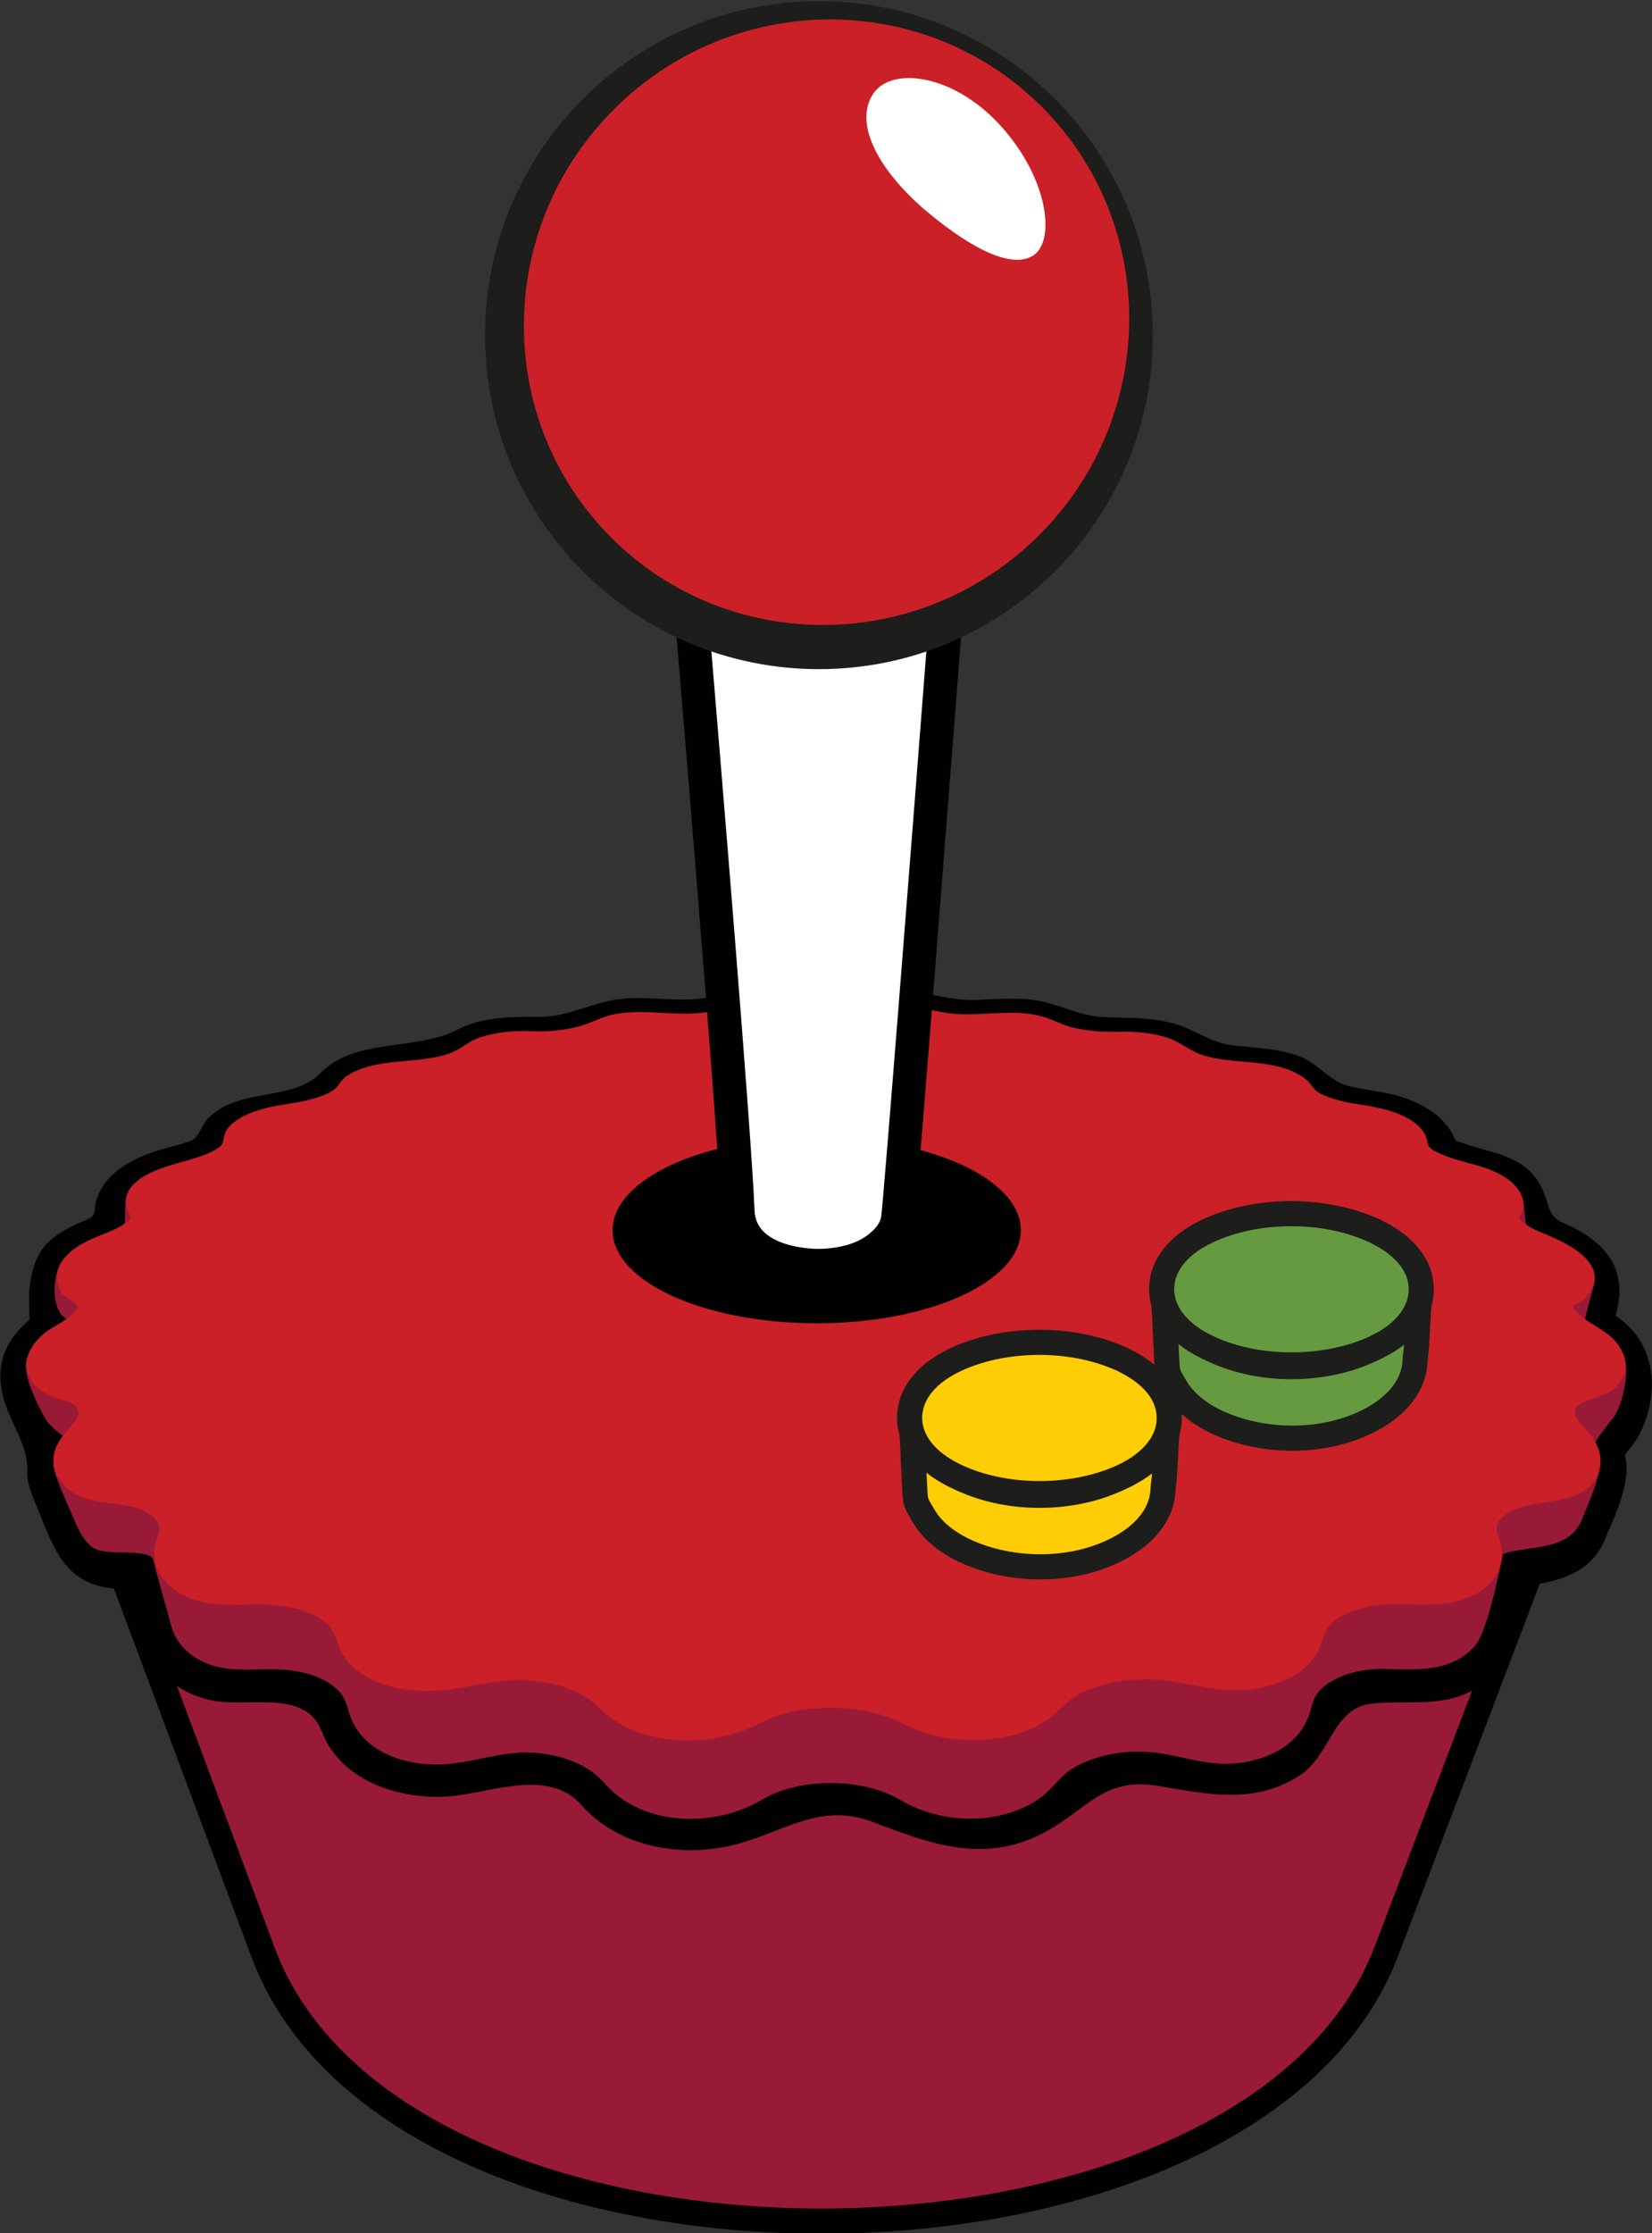 <?xml version="1.0" encoding="utf-8"?>
<!-- Generator: Adobe Illustrator 16.0.0, SVG Export Plug-In . SVG Version: 6.00 Build 0)  -->
<!DOCTYPE svg PUBLIC "-//W3C//DTD SVG 1.1//EN" "http://www.w3.org/Graphics/SVG/1.1/DTD/svg11.dtd">
<svg version="1.1"
	 id="Layer_2" xmlns:rdf="http://www.w3.org/1999/02/22-rdf-syntax-ns#" xmlns:cc="http://creativecommons.org/ns#" xmlns:dc="http://purl.org/dc/elements/1.1/"
	 xmlns="http://www.w3.org/2000/svg" xmlns:xlink="http://www.w3.org/1999/xlink" x="0px" y="0px" width="282.08px"
	 height="381.19px" viewBox="0.014 -0.017 282.08 381.19" enable-background="new 0.014 -0.017 282.08 381.19" xml:space="preserve"
	>
<rect x="0.014" y="-0.017" width="282.08" height="381.19" fill="#333333" stroke="none"/>
<g id="Layer_5_1_" transform="matrix(0.416,0,0,0.416,197.984,622.576)">
	<path id="path134_1_" fill="#991A37" d="M-138.798-585.28c-52.105,0-102.821-9.882-142.791-27.825
		c-43.625-19.588-73.443-48.033-86.228-82.256c-5.699-15.263-45.744-122.461-66.231-177.321c0.95,0.221,1.957,0.418,3.024,0.589
		c1.308,0.209,2.601,0.383,3.883,0.561c4.871,0.667,9.076,1.239,13.009,3.346c5.274,2.828,6.889,7.113,9.291,14.442l6.747,20.37
		c1.488,4.494,6.756,6.242,18.799,6.242c1.333,0,2.384-0.023,2.926-0.042c1.045-0.033,2.084-0.07,3.117-0.113
		c2.449-0.094,4.759-0.178,7.072-0.178c4.008,0,7.268,0.286,10.255,0.906c6.964,1.436,12.711,4.121,16.615,7.761
		c2.172,2.021,2.97,4.231,4.07,7.291c0.637,1.765,1.358,3.769,2.434,5.86c5.154,9.997,17.165,15.733,32.959,15.733
		c2.76,0,5.524-0.176,8.223-0.528c3.709-0.481,7.262-1.286,10.7-2.063c4.48-1.018,8.715-1.971,13.048-2.201
		c1.246-0.066,2.498-0.103,3.75-0.103c5.883,0,11.589,0.734,16.965,2.171c7.063,1.896,12.702,4.705,16.761,8.371
		c1.044,0.927,1.995,1.838,2.929,2.729c3.064,2.922,6.227,5.942,10.835,8.195c6.822,3.337,14.781,5.095,23.016,5.095
		c8.58,0,17.143-1.87,24.764-5.419l1.476-0.685c6.768-3.159,12.614-5.89,19.581-7.115c4.116-0.718,8.356-1.089,12.6-1.089
		c2.99,0,6.017,0.185,8.993,0.549c6.888,0.831,13.224,3.473,19.932,6.261c7.356,3.06,14.964,6.224,23.64,7.05
		c1.924,0.183,3.87,0.277,5.778,0.277c6.574,0,12.826-1.065,18.578-3.168c7.27-2.647,11.798-6.918,16.593-11.443l1.252-1.178
		c10.003-9.382,25.203-10.783,33.376-10.783c1.399,0,2.82,0.04,4.221,0.12c4.899,0.277,9.626,1.197,14.637,2.168
		c5.97,1.159,12.143,2.366,18.575,2.366c4.665,0,8.967-0.629,13.159-1.915c9.449-2.886,16.12-8.552,18.775-15.944l0.073-0.209
		l0.056-0.211c1.683-6.318,3.822-9.723,7.883-12.557c4.729-3.314,10.808-5.426,18.075-6.299c1.516-0.178,3.177-0.267,5.078-0.267
		c1.984,0,3.966,0.094,6.068,0.19c2.12,0.099,4.316,0.199,6.539,0.199c1.555,0,2.965-0.052,4.317-0.153l0.866-0.056
		c4.218-0.284,12.07-0.805,14.31-7.39l3.846-11.33c0.595-1.753,1.132-3.64,1.649-5.466c1.401-4.933,2.851-10.039,5.531-13.055
		c4.043-4.557,10.772-6.184,15.704-6.752l1.084-0.12c2.212-0.249,4.627-0.514,7.063-1.03L93.168-695.894
		c-13.026,34.234-43.305,62.776-87.555,82.528c-40.633,18.14-91.912,28.119-144.39,28.119"/>
	<path id="path136_1_" fill="#010101" d="M168.751-882.318c-0.035,0.028-0.066,0.066-0.1,0.099
		c-0.089,0.089-0.164,0.164-0.176,0.178c0.09-0.092,0.18-0.183,0.28-0.282 M168.766-882.332l-0.008,0.012l0.011-0.012H168.766z
		 M168.776-882.342c-0.006,0-0.009,0.005-0.014,0.009l0.009-0.009H168.776z M168.825-882.393c-0.041,0.04-0.116,0.122-0.214,0.216
		l0.045-0.042c0.06-0.061,0.121-0.122,0.17-0.171 M168.857-882.431c-0.012,0.016-0.021,0.023-0.033,0.038
		c0.007-0.009,0.019-0.019,0.025-0.024v-0.019 M168.858-882.445l-0.019,0.023c-0.026,0.021-0.05,0.047-0.072,0.07
		c0.07-0.049,0.089-0.089,0.089-0.089 M-444.372-885.58c17.657,47.266,65.463,175.239,71.73,192.03
		c28.328,75.831,130.91,113.44,233.851,113.44c103.79,0,207.93-38.201,236.77-113.97c6.722-17.662,55.294-145.25,72.859-191.378
		c-0.439,1.143-1.13,2.171-1.975,3.046c0.095-0.092,0.17-0.169,0.17-0.169s-0.073,0.077-0.272,0.279
		c-0.203,0.204-0.278,0.279-0.278,0.279s0-0.002,0.002-0.002c-1.119,1.131-1.504,1.521-1.504,1.521
		c-0.004,0,1.117-1.131,1.636-1.657c-4.444,4.358-11.065,4.839-16.894,5.508c-6.856,0.786-14.252,3.133-18.97,8.446
		c-4.633,5.214-6.015,13.829-8.208,20.29c-1.284,3.776-2.566,7.554-3.845,11.328c-1.231,3.626-7.176,3.701-10.681,3.966
		c-1.311,0.099-2.624,0.136-3.932,0.136c-4.207,0-8.398-0.387-12.607-0.387c-1.89,0-3.786,0.075-5.69,0.3
		c-7.171,0.859-14.448,3.013-20.413,7.188c-5.704,3.982-8.171,8.922-9.915,15.463c-2.415,6.728-8.881,10.76-15.432,12.759
		c-3.978,1.22-7.842,1.685-11.649,1.685c-11.01,0-21.533-3.877-32.918-4.522c-1.477-0.087-2.986-0.131-4.512-0.131
		c-13.028,0-27.333,3.208-36.903,12.177c-5.143,4.823-9.243,9.054-16.081,11.544c-5.361,1.957-11.099,2.856-16.816,2.856
		c-1.767,0-3.537-0.089-5.287-0.253c-15.479-1.474-27.929-11.415-43.441-13.301c-3.189-0.385-6.4-0.582-9.612-0.582
		c-4.522,0-9.042,0.385-13.493,1.164c-8.182,1.441-14.914,4.757-22.34,8.209c-6.904,3.215-14.768,4.942-22.592,4.942
		c-7.207,0-14.381-1.469-20.75-4.581c-5.202-2.544-8.377-6.386-12.573-10.119c-5.272-4.755-12.089-7.702-18.883-9.523
		c-5.95-1.591-12.132-2.337-18.293-2.337c-1.34,0-2.686,0.033-4.021,0.103c-8.298,0.437-15.973,3.234-24.14,4.299
		c-2.356,0.305-4.916,0.484-7.562,0.484c-10.924,0-23.282-3.06-28.373-12.94c-2.721-5.278-2.905-10.211-7.572-14.564
		c-5.212-4.853-12.197-7.608-19.09-9.03c-3.815-0.789-7.552-1.014-11.297-1.014c-3.416,0-6.842,0.183-10.354,0.296
		c-0.512,0.016-1.504,0.042-2.763,0.042c-4.705,0-13.121-0.343-13.906-2.713c-2.086-6.303-4.182-12.616-6.271-18.929
		c-2.558-7.725-4.385-14.604-12.224-18.807c-5.911-3.166-12.062-3.431-18.519-4.454c-5.29-0.84-12.15-2.91-14.21-8.411
		 M-444.437-885.613c0.005,0.012,0.007,0.019,0.012,0.033c0,0,0-0.021-0.009-0.03 M152.485-866.37l-25.55,67.113L88.287-697.755
		c-12.529,32.923-41.867,60.467-84.84,79.651c-39.984,17.852-90.518,27.673-142.291,27.673c-51.394,0-101.36-9.723-140.68-27.375
		c-42.34-19.009-71.217-46.452-83.509-79.358c-5.423-14.522-41.953-112.32-63.132-169.018c3.759,0.53,6.84,1.089,9.549,2.539
		c3.409,1.826,4.523,4.464,6.831,11.504l0.475,1.46l3.772,11.377l2.499,7.547c3.236,9.781,16.546,9.781,23.694,9.781
		c1.409,0,2.519-0.026,3.091-0.042c1.056-0.038,2.106-0.075,3.152-0.117c2.398-0.089,4.662-0.174,6.875-0.174
		c3.701,0,6.54,0.244,9.213,0.798c6.038,1.241,10.93,3.487,14.146,6.482c1.152,1.075,1.64,2.234,2.732,5.266
		c0.69,1.92,1.471,4.083,2.701,6.477c6.065,11.776,19.749,18.528,37.54,18.528c2.983,0,5.971-0.195,8.893-0.575
		c3.945-0.507,7.616-1.34,11.168-2.145c4.259-0.967,8.284-1.873,12.18-2.079c1.16-0.066,2.331-0.089,3.484-0.089
		c5.429,0,10.688,0.667,15.628,1.99c6.267,1.673,11.192,4.102,14.702,7.27c0.921,0.824,1.816,1.676,2.763,2.572
		c3.188,3.051,6.806,6.496,12.122,9.096c7.527,3.684,16.269,5.628,25.283,5.628c9.327,0,18.64-2.039,26.941-5.897l1.484-0.695
		c6.436-3.006,11.994-5.602,18.294-6.709c3.818-0.669,7.756-1.009,11.703-1.009c2.787,0,5.601,0.169,8.37,0.507
		c6.186,0.751,12.203,3.257,18.577,5.904c7.709,3.21,15.681,6.526,25.13,7.42c2.084,0.207,4.192,0.303,6.265,0.303
		c7.181,0,14.025-1.171,20.344-3.473c8.27-3.013,13.402-7.862,18.367-12.543l1.238-1.169c6.363-5.965,17.245-9.389,29.85-9.389
		c1.305,0,2.626,0.042,3.927,0.115c4.552,0.256,9.112,1.145,13.946,2.084c6.211,1.211,12.634,2.455,19.558,2.455
		c5.186,0,9.983-0.699,14.664-2.131c11.05-3.379,18.908-10.178,22.125-19.145l0.144-0.406l0.112-0.42
		c1.366-5.121,2.844-7.557,5.86-9.664c3.967-2.779,9.405-4.642,15.727-5.4c1.312-0.155,2.774-0.232,4.468-0.232
		c1.868,0,3.792,0.089,5.829,0.183c2.181,0.103,4.437,0.204,6.776,0.204c1.685,0,3.224-0.054,4.699-0.162l0.827-0.061
		c4.637-0.305,15.503-1.028,18.849-10.877l1.787-5.259l2.057-6.064c0.637-1.877,1.192-3.825,1.728-5.717
		c1.183-4.173,2.527-8.904,4.428-11.044c2.271-2.53,6.55-4.309,12.089-4.989"/>
	<path id="path138_1_" fill="#010101" d="M-162.238-1091.1c-9.962,0-18.968,3.825-28.734,4.46c-9.52,0.617-19.023-1.013-28.559-0.28
		c-12.162,0.934-22.501,7.532-34.859,7.532c-11.376,0-23.208-0.203-33.622,5.211c-17.006,8.84-42.183,3.269-56.24,17.806
		c-11.356,11.744-32.775,5.833-45.746,18.109c-3.359,3.18-3.874,8.486-8.141,9.95c-4.792,1.657-9.791,2.674-14.6,4.291
		c-9.432,3.173-19.496,8.64-23.161,18.545c-2.354,6.351,0.823,7.193-5.599,9.833c-4.434,1.826-8.757,3.973-12.563,6.925
		c-6.972,5.409-8.833,12.847-9.842,21.696c-0.076,0.662,0.095,11.999,0.107,11.987c-3.357,2.724-6.313,6.008-8.457,9.781
		c-5.076,8.948-4.088,18.476-0.324,27.776c4.086,10.084,7.542,13.895,7.953,24.277c-0.438,4.975,1.962,10.15,3.776,14.599
		c7.727,18.976,12.127,33.46,35.171,33.95c4.657,0.099,6.848,18.392,8.581,22.998c4.276,11.37,14.517,19.194,26.056,22.285
		c15.607,4.187,40.228-5.06,47.201,13.151c7.906,20.647,32.446,28.283,52.705,26.629c16.365-1.34,40.408-11.703,53.775,3.492
		c15.451,17.561,41.7,21.994,63.564,16.237c20.045-5.273,34.754-17.441,56.421-9.101c23.918,9.211,46.034,17.343,70.708,3.922
		c17.361-9.448,23.795-22.599,46.377-18.783c19.917,3.389,38.953,7.596,57.364-3.966c13.434-8.425,13.795-27.875,29.879-29.776
		c14.16-1.671,27.922,1.685,41.347-5.308c16.23-8.446,20.006-26.8,23.613-43.225c14.287-2.121,26.659-5.998,31.885-21.255
		c3.269-7.219,6.613-15,7.681-22.923c0.476-3.154,0.333-6.378-0.367-9.49c2.35-3.046,4.711-5.759,6.382-9.274
		c8.054-16.981,6.186-36.802-10.222-47.697c4.34-15.55-0.535-26.544-14.704-34.754c-7.161-4.148-11.1-3.47-13.246-11.289
		c-2.021-7.247-5.34-12.932-11.706-16.665c-8.205-4.811-17.502-5.707-26.131-9.272c-3.545-9.23-12.567-14.694-21.548-17.657
		c-7.43-2.45-15.186-2.774-22.69-4.777c-7.714-2.069-12.072-9.266-19.985-12.143c-8.574-3.115-17.676-3.399-26.646-4.344
		c-9.66-1.016-16.373-6.878-25.515-9.249c-9.656-2.538-19.14-1.883-28.927-2.475c-9.838-0.59-18.166-5.734-27.864-6.973
		c-7.696-0.983-15.402-0.33-23.112-0.022c-10.538,0.414-20.038-2.909-30.372-4.197c-9.741-1.212-19.262,0.61-28.933,1.559
		c-9.59,1-18.55-2.1-28.12-2.1"/>
	<path id="path140_1_" fill="#991A37" d="M-192.289-750.299c-12.885,0-26.496-4.264-35.356-14.538
		c-6.937-8.047-17.443-11.431-27.48-12.49c-14.401-1.521-27.387,4.71-41.594,4.71c-12.587,0-27.231-4.287-33.935-16.477
		c-2.551-4.67-2.533-10.178-6.465-13.984c-5.156-5.05-12.601-7.327-19.45-8.181c-13.501-1.673-26.767,2.607-39.278-5.325
		c-4.993-3.161-8.803-8.148-10.083-14.226c-0.857-3.175-6.136-21.424-6.872-25.298c-1.082-5.707-18.447-1.814-24.281-5.144
		c-5.297-3.025-7.952-11.07-9.649-14.829c-1.698-3.757-6.909-15.456-7.246-19.128c0.867-1.744,19.926-5.684,19.926-5.684
		s-3.331-0.936-9.156-2.943c-5.827-2.004-12.634-7.824-14.334-11.093c-1.703-3.274-9.759-17.335-7.263-24.467
		c3.688-4.614,22.306-4.13,26.413-7.568c-0.956-1.164-11.342-8.879-12.512-10.477c-4.007-5.47-3.078-17.566,1.069-22.505
		c4.365-5.2,23.397-2.583,30.111-6.532c2.597-1.53-9.322-0.8-6.984-2.781c3.016-2.55,1.819-11.06,2.274-14.706
		c1.87-14.972,27.015-10.24,36.605-14.042c2.861-1.137,5.582,1.37,7.981-0.649c1.457-1.234,1.32-5.582,2.598-7.594
		c3.345-5.281,16.202-12.162,21.766-13.86c6.222-1.897,6.203,1.971,12.403-0.027c2.971-0.958,6.172-2.107,8.683-4.095
		c2.077-1.612,3.072-4.759,5.482-6.477c5.964-4.255,12.443-7.27,19.215-8.69c6.899-1.446,14.103-1.254,21.527-1.251
		c5.02,0.002,7.896-5.705,12.732-7.437c6.948-3.39,11.65-4.485,18.47-5.285c6.126,0.338,14.693,2.211,20.613,0.509
		c5.288-1.515,9.702-4.671,15.207-5.748c12.214-2.382,24.331,1.298,36.581-0.823c5.359-0.929,10.245-3.308,15.668-3.992
		c6.416-0.807,13.142-0.617,19.414,1.057c12.702,3.444,24.502-1.559,37.122-1.409c9.41,0.111,17.584,4.205,26.808,5.088
		c11.282,1.069,22.281-1.99,33.519,0.65c5.13,1.21,9.347,4.278,14.374,5.637c6.28,1.684,12.717-0.568,19.151-0.723
		c5.603,0.495,9.389,2.662,16.817,5.969c6.539,2.729,10.537,5.319,16.426,7.331c6.801,2.321,8.115-1.057,15.54-0.246
		c7.883,0.86,19.855,6.192,25.278,10.903c2.187,1.897,3,4.77,5.426,6.24c2.517,1.535,5.338,2.585,8.123,3.445
		c4.853,1.489,1.125-2.983,6.104-2.12c7.628,1.544,20.277,8.662,24.696,12.717c2.341,2.144,4.151,5.004,4.506,8.305
		c0.311,3,3.024,3.816,5.78,3.276c1.049-0.205,2.14-0.544,3.755-0.15c5.949,1.927,20.525-1.136,26.725,4.265
		c4.392,3.83,7.936,3.925,8.824,10.428c0.401,2.942,1.474,16.975,3.742,16.71c5.852,2.628,16.891,0.327,22.193,6.687
		c2.323,2.789,4.19,5.246,2.932,10.009c-1.261,4.761-5.559,19.452-4.405,20.339c5.539,4.231,14.306,2.875,16.756,8.998
		c2.627,6.576-0.981,21.346-4.857,25.692c-1.156,1.291-7.268,9.176-7.456,10.692c2.875,3.947,2.74,4.879,2.608,7.683
		c-0.136,2.811-2.175,10.499-7.061,21.398c-4.549,14.747-21.909,11.708-32.966,15.55c-1.069,5.881-6.274,30.94-10.833,36.825
		c-9.048,11.663-24.17,10.772-36.975,10.354c-6.495-0.209-13.17,0.739-19.194,3.361c-2.783,1.211-5.467,2.811-7.682,4.961
		c-2.949,2.858-3.442,5.914-4.601,9.72c-4.106,13.438-17.961,19.544-30.333,20.703c-10.355,0.962-19.423-2.164-29.462-3.9
		c-9.757-1.69-20.108-1.094-29.509,2.22c-4.438,1.568-8.81,3.806-12.298,7.125c-3.275,3.126-5.869,6.604-9.642,9.18
		c-8.246,5.642-18.268,8.049-28.034,8.049c-9.987,0-20.048-2.527-28.776-7.66c-8.594-5.027-18.766-6.944-28.515-6.944
		c-9.747,0.012-19.944,1.908-28.517,6.977c-8.741,5.121-18.84,7.669-28.86,7.669"/>
	<path id="path142_1_" fill="#CB2027" d="M-193.578-782.539c-13.185,0-27.114-3.877-36.178-13.198
		c-7.102-7.303-17.852-10.377-28.119-11.337c-14.74-1.378-28.026,4.278-42.568,4.278c-12.873,0-27.858-3.896-34.72-14.963
		c-2.612-4.238-2.591-9.241-6.618-12.696c-5.272-4.586-12.893-6.651-19.898-7.418c-13.815-1.528-27.389,2.363-40.186-4.846
		c-5.115-2.868-9.155-7.369-10.322-12.912c-0.554-2.68-0.42-5.428,0.278-8.068c0.701-2.607,2.192-4.97,0.974-7.665
		c-2.213-4.895-9.21-6.935-14.307-7.735c-6.532-1.033-12.851-1.138-18.82-4.166c-5.42-2.746-9.606-7.54-9.876-13.459
		c-0.303-6.665,3.966-11.084,8.197-15.864c4.289-4.837,1.448-8.183-4.366-9.601c-6.165-1.502-12.452-4.832-14.38-10.884
		c-2.021-6.31,1.808-12.363,6.733-16.448c4.248-3.518,10.821-5.555,13.596-10.43c0.948-1.666-4.675-4.147-5.874-5.596
		c-4.1-4.968-2.84-11.363,1.402-15.843c4.465-4.723,10.646-7.061,16.698-9.46c2.817-1.11,5.59-2.468,7.984-4.268
		c3.082-2.318,0.835-2.701,0.216-5.989c-2.718-14.435,20.035-17.493,29.847-20.946c2.929-1.028,5.929-2.275,8.385-4.112
		c1.495-1.118,1.359-5.067,2.662-6.894c3.423-4.797,9.902-7.216,15.597-8.76c6.362-1.718,13.022-2.029,19.362-3.845
		c3.045-0.872,6.321-1.914,8.888-3.717c2.125-1.467,3.141-4.323,5.608-5.881c12.319-7.795,28.236-4.429,41.689-9.023
		c4.799-1.638,8.076-5.178,13.026-6.752c6.719-2.13,14.104-2.804,21.163-2.471c6.267,0.31,12.778-0.318,18.836-1.866
		c5.407-1.374,9.926-4.239,15.558-5.218c12.499-2.164,24.897,1.18,37.431-0.745c5.481-0.844,10.478-3.004,16.034-3.627
		c6.563-0.729,13.447-0.56,19.858,0.962c13,3.127,25.075-1.413,37.983-1.279c9.632,0.1,17.993,3.816,27.432,4.615
		c11.546,0.973,22.801-1.801,34.3,0.596c5.246,1.094,9.563,3.88,14.713,5.112c6.42,1.529,12.927,1.811,19.511,1.67
		c5.922-0.124,11.959,0.453,17.662,1.982c6.247,1.653,10.407,5.941,16.432,7.77c13.406,4.059,30.233,0.78,41.768,9.673
		c2.239,1.72,3.071,4.329,5.555,5.66c2.576,1.394,5.459,2.348,8.309,3.132c4.968,1.352,10.104,1.741,15.127,2.821
		c5.753,1.238,11.87,3.116,16.39,6.799c2.396,1.948,4.251,4.542,4.61,7.542c0.316,2.72,3.342,3.777,5.909,4.913
		c8.203,3.612,17.325,4.24,25.103,8.891c4.942,2.959,9.407,7.842,8.143,13.697c-0.513,2.363-2.48,3.2-0.358,4.967
		c2.56,2.133,5.711,3.664,8.86,4.912c9.348,3.702,26.801,11.919,19.042,24.108c-1.436,2.255-3.641,3.98-6.11,5.199
		c-1.755,0.868,0.292,2.474,1.27,3.461c4.391,4.424,10.747,6.47,14.991,11.14c4.086,4.453,6.012,10.63,2.93,16.065
		c-3.465,6.111-9.862,6.768-15.93,9.371c-6.617,2.842-2.177,7.477,1.126,10.908c4.541,4.715,7.547,11.154,5.341,17.488
		c-4.655,13.395-20.871,11.187-32.182,14.674c-5.315,1.638-11.682,5.543-9.094,11.567c2.721,6.325,1.956,13.412-2.708,18.753
		c-9.251,10.591-24.731,9.777-37.833,9.401c-6.646-0.185-13.479,0.671-19.642,3.051c-2.844,1.101-5.59,2.551-7.858,4.501
		c-3.016,2.598-3.518,5.372-4.708,8.826c-4.201,12.196-18.379,17.744-31.041,18.795c-10.594,0.873-19.871-1.964-30.138-3.544
		c-9.991-1.53-20.581-1-30.204,2.013c-4.541,1.422-9.014,3.459-12.582,6.472c-3.355,2.835-6.008,5.994-9.867,8.336
		c-8.439,5.121-18.697,7.308-28.683,7.308c-10.218,0-20.515-2.297-29.448-6.96c-8.791-4.555-19.201-6.299-29.174-6.299
		c-9.978,0.007-20.411,1.727-29.181,6.341c-8.969,4.698-19.302,7.012-29.561,7.012"/>
	<path id="path144_1_" fill="#010101" d="M-56.889-991.84c0,21.084-37.507,38.177-83.773,38.177s-83.777-17.093-83.777-38.177
		c0-21.086,37.509-38.183,83.777-38.182c46.263,0,83.769,17.1,83.769,38.161"/>
	<path id="path146_1_" fill="#FFCD05" d="M-48.908-853.73c-9.344,0-18.653-1.685-26.927-4.874
		c-10.098-3.896-17.5-9.706-21.413-16.805c-0.432-0.779-0.778-1.359-1.057-1.826c-1.616-2.701-1.889-3.727-2.089-7.833l-0.378-7.669
		l-0.562-12.076l9.103,7.953c2.591,2.26,5.589,4.278,8.915,5.991c9.913,5.102,21.715,7.794,34.13,7.794
		c11.716,0,22.989-2.41,32.6-6.982c3.794-1.807,7.228-4.036,10.205-6.632l9.21-8.016l-0.675,12.189
		c-0.129,2.276-0.263,3.25-0.381,4.107c-0.103,0.756-0.195,1.408-0.296,3.283c-0.636,12.398-11.147,19.985-17.355,23.404
		c-9.506,5.238-20.926,7.998-33.035,7.998"/>
	<path id="path148_1_" fill="#1D1D1B" d="M-107.049-916.651l1.125,24.153c0.073,1.547,0.148,3.088,0.225,4.628l0.15,3.048
		c0.229,4.663,0.628,6.573,2.815,10.234c0.257,0.427,0.575,0.953,0.974,1.683c4.498,8.162,12.823,14.773,24.061,19.112
		c8.864,3.415,18.816,5.219,28.785,5.219c12.976,0,25.258-2.985,35.517-8.634C-1.053-864,6.057-873.828,6.624-884.876
		c0.087-1.631,0.158-2.159,0.252-2.821c0.154-1.119,0.293-2.229,0.421-4.534l1.352-24.383l-18.417,16.033
		c-2.626,2.29-5.665,4.262-9.033,5.862c-8.922,4.248-19.431,6.486-30.388,6.486c-11.598,0-22.585-2.502-31.773-7.223
		c-2.953-1.521-5.606-3.3-7.883-5.29l-18.185-15.909L-107.049-916.651z M-95.622-892.98c2.824,2.464,6.13,4.722,9.949,6.688
		c10.635,5.473,23.248,8.371,36.489,8.371c12.479,0,24.515-2.591,34.814-7.486c4.425-2.103,8.19-4.618,11.377-7.397
		c-0.229,4.154-0.452,3.241-0.675,7.397c-0.447,8.697-7.545,15.233-14.697,19.168c-9.051,4.98-19.81,7.355-30.543,7.355
		c-8.683,0-17.351-1.554-25.075-4.534c-7.336-2.828-14.847-7.399-18.751-14.482c-2.204-3.983-2.3-3.053-2.513-7.425
		c-0.124-2.551-0.253-5.109-0.375-7.66"/>
	<path id="path150_1_" fill="#FFCD05" d="M-49.193-883.79c-12.202,0-23.822-2.356-33.603-6.813
		c-13.669-6.219-20.822-15.876-19.618-26.514c1.055-9.359,8.527-17.408,21.036-22.665c9.474-3.975,20.552-6.073,32.038-6.073
		c11.566,0,22.681,2.131,32.163,6.167c0.846,0.3,2.011,0.77,3.186,1.455c11.642,5.792,18.038,14.137,18.014,23.531
		c-0.008,10.136-7.72,19.189-21.156,24.829c-9.495,3.98-20.581,6.08-32.066,6.08"/>
	<path id="path152_1_" fill="#1D1D1B" d="M-49.337-951.01c-12.166,0-23.935,2.241-34.034,6.482
		c-14.308,6.01-22.891,15.543-24.163,26.849c-1.45,12.795,7.003,24.674,22.61,31.775c10.442,4.755,22.801,7.273,35.734,7.273
		c12.162,0,23.939-2.241,34.05-6.482c15.446-6.484,24.31-17.265,24.322-29.586c0.029-11.405-7.327-21.362-20.724-28.069
		c-1.388-0.798-2.74-1.359-3.761-1.725c-10.078-4.261-21.837-6.51-34.03-6.51 M-49.334-940.694c10.958,0,21.406,2.009,30.311,5.825
		c0.834,0.286,1.768,0.69,2.576,1.178c6.281,3.095,15.348,9.239,15.324,18.985c-0.009,7.967-6.569,15.291-17.996,20.091
		c-8.863,3.715-19.259,5.677-30.067,5.677c-11.453,0-22.342-2.185-31.469-6.348c-11.498-5.229-17.569-12.959-16.629-21.238
		c0.833-7.425,7.207-14.001,17.908-18.488c8.864-3.713,19.255-5.672,30.042-5.672"/>
	<path id="path154_1_" fill="#669A40" d="M54.54-906.52c-9.344,0-18.653-1.683-26.93-4.877
		c-10.092-3.893-17.496-9.699-21.411-16.798c-0.432-0.777-0.777-1.356-1.055-1.823c-1.616-2.699-1.888-3.729-2.094-7.829
		L2.067-957.62l9.139,7.969c2.6,2.267,5.605,4.284,8.927,5.995c9.904,5.097,21.706,7.794,34.128,7.794
		c11.711,0,22.983-2.415,32.601-6.986c3.783-1.798,7.213-4.028,10.198-6.627l9.19-8.007l-0.656,12.17
		c-0.123,2.3-0.259,3.274-0.378,4.13c-0.104,0.763-0.194,1.41-0.297,3.274c-0.627,12.381-11.136,19.973-17.344,23.4
		c-9.498,5.25-20.919,8.009-33.028,8.009"/>
	<path id="path156_1_" fill="#1D1D1B" d="M-3.688-969.47l1.21,24.221c0.128,2.544,0.252,5.083,0.375,7.632
		c0.236,4.677,0.634,6.58,2.817,10.246c0.258,0.425,0.576,0.958,0.974,1.68c4.503,8.162,12.825,14.775,24.066,19.112
		c8.859,3.414,18.815,5.217,28.784,5.217c12.975,0,25.257-2.983,35.518-8.629c12.347-6.81,19.451-16.634,20.011-27.68
		c0.088-1.603,0.161-2.133,0.253-2.8c0.16-1.164,0.295-2.234,0.42-4.562l1.312-24.345l-18.381,16.015
		c-2.631,2.289-5.664,4.259-9.022,5.858c-8.928,4.244-19.44,6.485-30.389,6.485c-11.605,0-22.59-2.502-31.768-7.222
		c-2.955-1.517-5.611-3.3-7.898-5.293l-18.281-15.931L-3.688-969.47z M7.82-945.77c2.822,2.459,6.126,4.719,9.954,6.691
		c10.627,5.47,23.245,8.364,36.489,8.364c12.479,0,24.513-2.588,34.813-7.484c4.425-2.103,8.184-4.623,11.372-7.397
		c-0.225,4.156-0.449,3.241-0.675,7.397c-0.441,8.697-7.54,15.228-14.686,19.173c-9.055,4.98-19.815,7.345-30.548,7.345
		c-8.683,0-17.351-1.549-25.076-4.529c-7.337-2.826-14.85-7.404-18.753-14.477c-2.2-3.98-2.295-3.055-2.512-7.425
		c-0.129-2.551-0.256-5.099-0.381-7.65"/>
	<path id="path158_1_" fill="#669A40" d="M54.252-936.58c-12.202,0-23.821-2.354-33.604-6.808
		c-13.66-6.214-20.81-15.873-19.618-26.507c1.06-9.371,8.533-17.421,21.042-22.671c9.481-3.979,20.555-6.078,32.032-6.078
		c11.555,0,22.674,2.131,32.169,6.167c0.835,0.293,1.991,0.764,3.174,1.454c11.646,5.787,18.042,14.139,18.022,23.533
		c-0.011,10.132-7.72,19.185-21.15,24.829c-9.502,3.99-20.588,6.09-32.07,6.09"/>
	<path id="path160_1_" fill="#1D1D1B" d="M54.105-1003.8c-12.154,0-23.919,2.242-34.028,6.479
		c-14.308,6.008-22.89,15.538-24.167,26.848c-1.439,12.81,7.011,24.684,22.605,31.781c10.445,4.755,22.805,7.268,35.736,7.268
		c12.159,0,23.935-2.241,34.05-6.477c15.451-6.491,24.31-17.272,24.322-29.588c0.023-11.405-7.336-21.372-20.736-28.077
		c-1.393-0.794-2.734-1.354-3.742-1.717c-10.091-4.21-21.854-6.511-34.037-6.511 M54.109-993.483
		c10.958,0,21.406,2.008,30.313,5.827c0.837,0.284,1.765,0.69,2.572,1.178c6.279,3.091,15.344,9.238,15.324,18.983
		c-0.008,7.964-6.576,15.292-17.994,20.092c-8.868,3.713-19.267,5.672-30.07,5.672c-11.454,0-22.338-2.182-31.465-6.342
		C11.291-953.298,5.228-961.04,6.16-969.311c0.839-7.431,7.206-14.001,17.909-18.495c8.867-3.72,19.256-5.68,30.043-5.68"/>
	<path id="path162_1_" fill="#FFFFFF" d="M-140.228-977.28c-11.866,0-32.135-4.675-32.821-22.194
		c-1.347-34.504-15.856-207.499-19.134-246.389l104.659,0.401c-5.693,73.585-18.847,242.28-19.889,249.201
		c-0.876,5.4-5.19,10.599-11.836,14.258c-5.55,3.08-13,4.76-20.98,4.76"/>
	<path id="path164_1_" fill="#010101" d="M-199.668-1252.799c0,0,18.25,215.18,19.75,253.56
		c0.778,19.895,20.491,28.798,39.687,28.798c9.109,0,17.74-1.982,24.297-5.584c8.509-4.683,14.089-11.675,15.309-19.188
		c1.257-7.693,20.524-257.13,20.524-257.13l-119.57-0.5L-199.668-1252.799z M-184.698-1238.999l89.758,0.345
		c-7.568,97.806-18.189,233.04-19.261,241.32c-0.559,3.189-3.75,6.735-8.339,9.264c-4.5,2.469-10.944,3.884-17.68,3.884
		c-1.035,0-25.351-0.176-25.95-15.589c-1.29-32.67-14.349-189.271-18.53-239.17"/>
	<path id="path166_1_" fill="#1D1D1B" d="M-2.712-1359.099c0,75.681-61.364,137.04-137.031,137.04
		c-75.691,0-137.049-61.362-137.049-137.04c0-75.681,61.357-137.04,137.049-137.04c75.662,0,137.031,61.399,137.031,137"/>
	<path id="path168_1_" fill="#CB2027" d="M-49.321-1277.1c-48.801,48.808-127.459,49.283-175.679,1.071
		c-48.221-48.228-47.747-126.89,1.057-175.69c48.804-48.807,127.47-49.281,175.69-1.057c48.212,48.2,47.735,126.9-1.072,175.7"/>
	<path id="path170_1_" fill="#FFFFFF" d="M-64.996-1444.799c19.797,21.892,22.551,47.993,12.677,53.331
		c-9.955,5.529-28.282-5.543-45.289-20.196c-16.711-14.829-27.532-32.958-20.455-45.547c6.89-12.5,33.238-9.601,53.072,12.399"/>
</g>
</svg>
